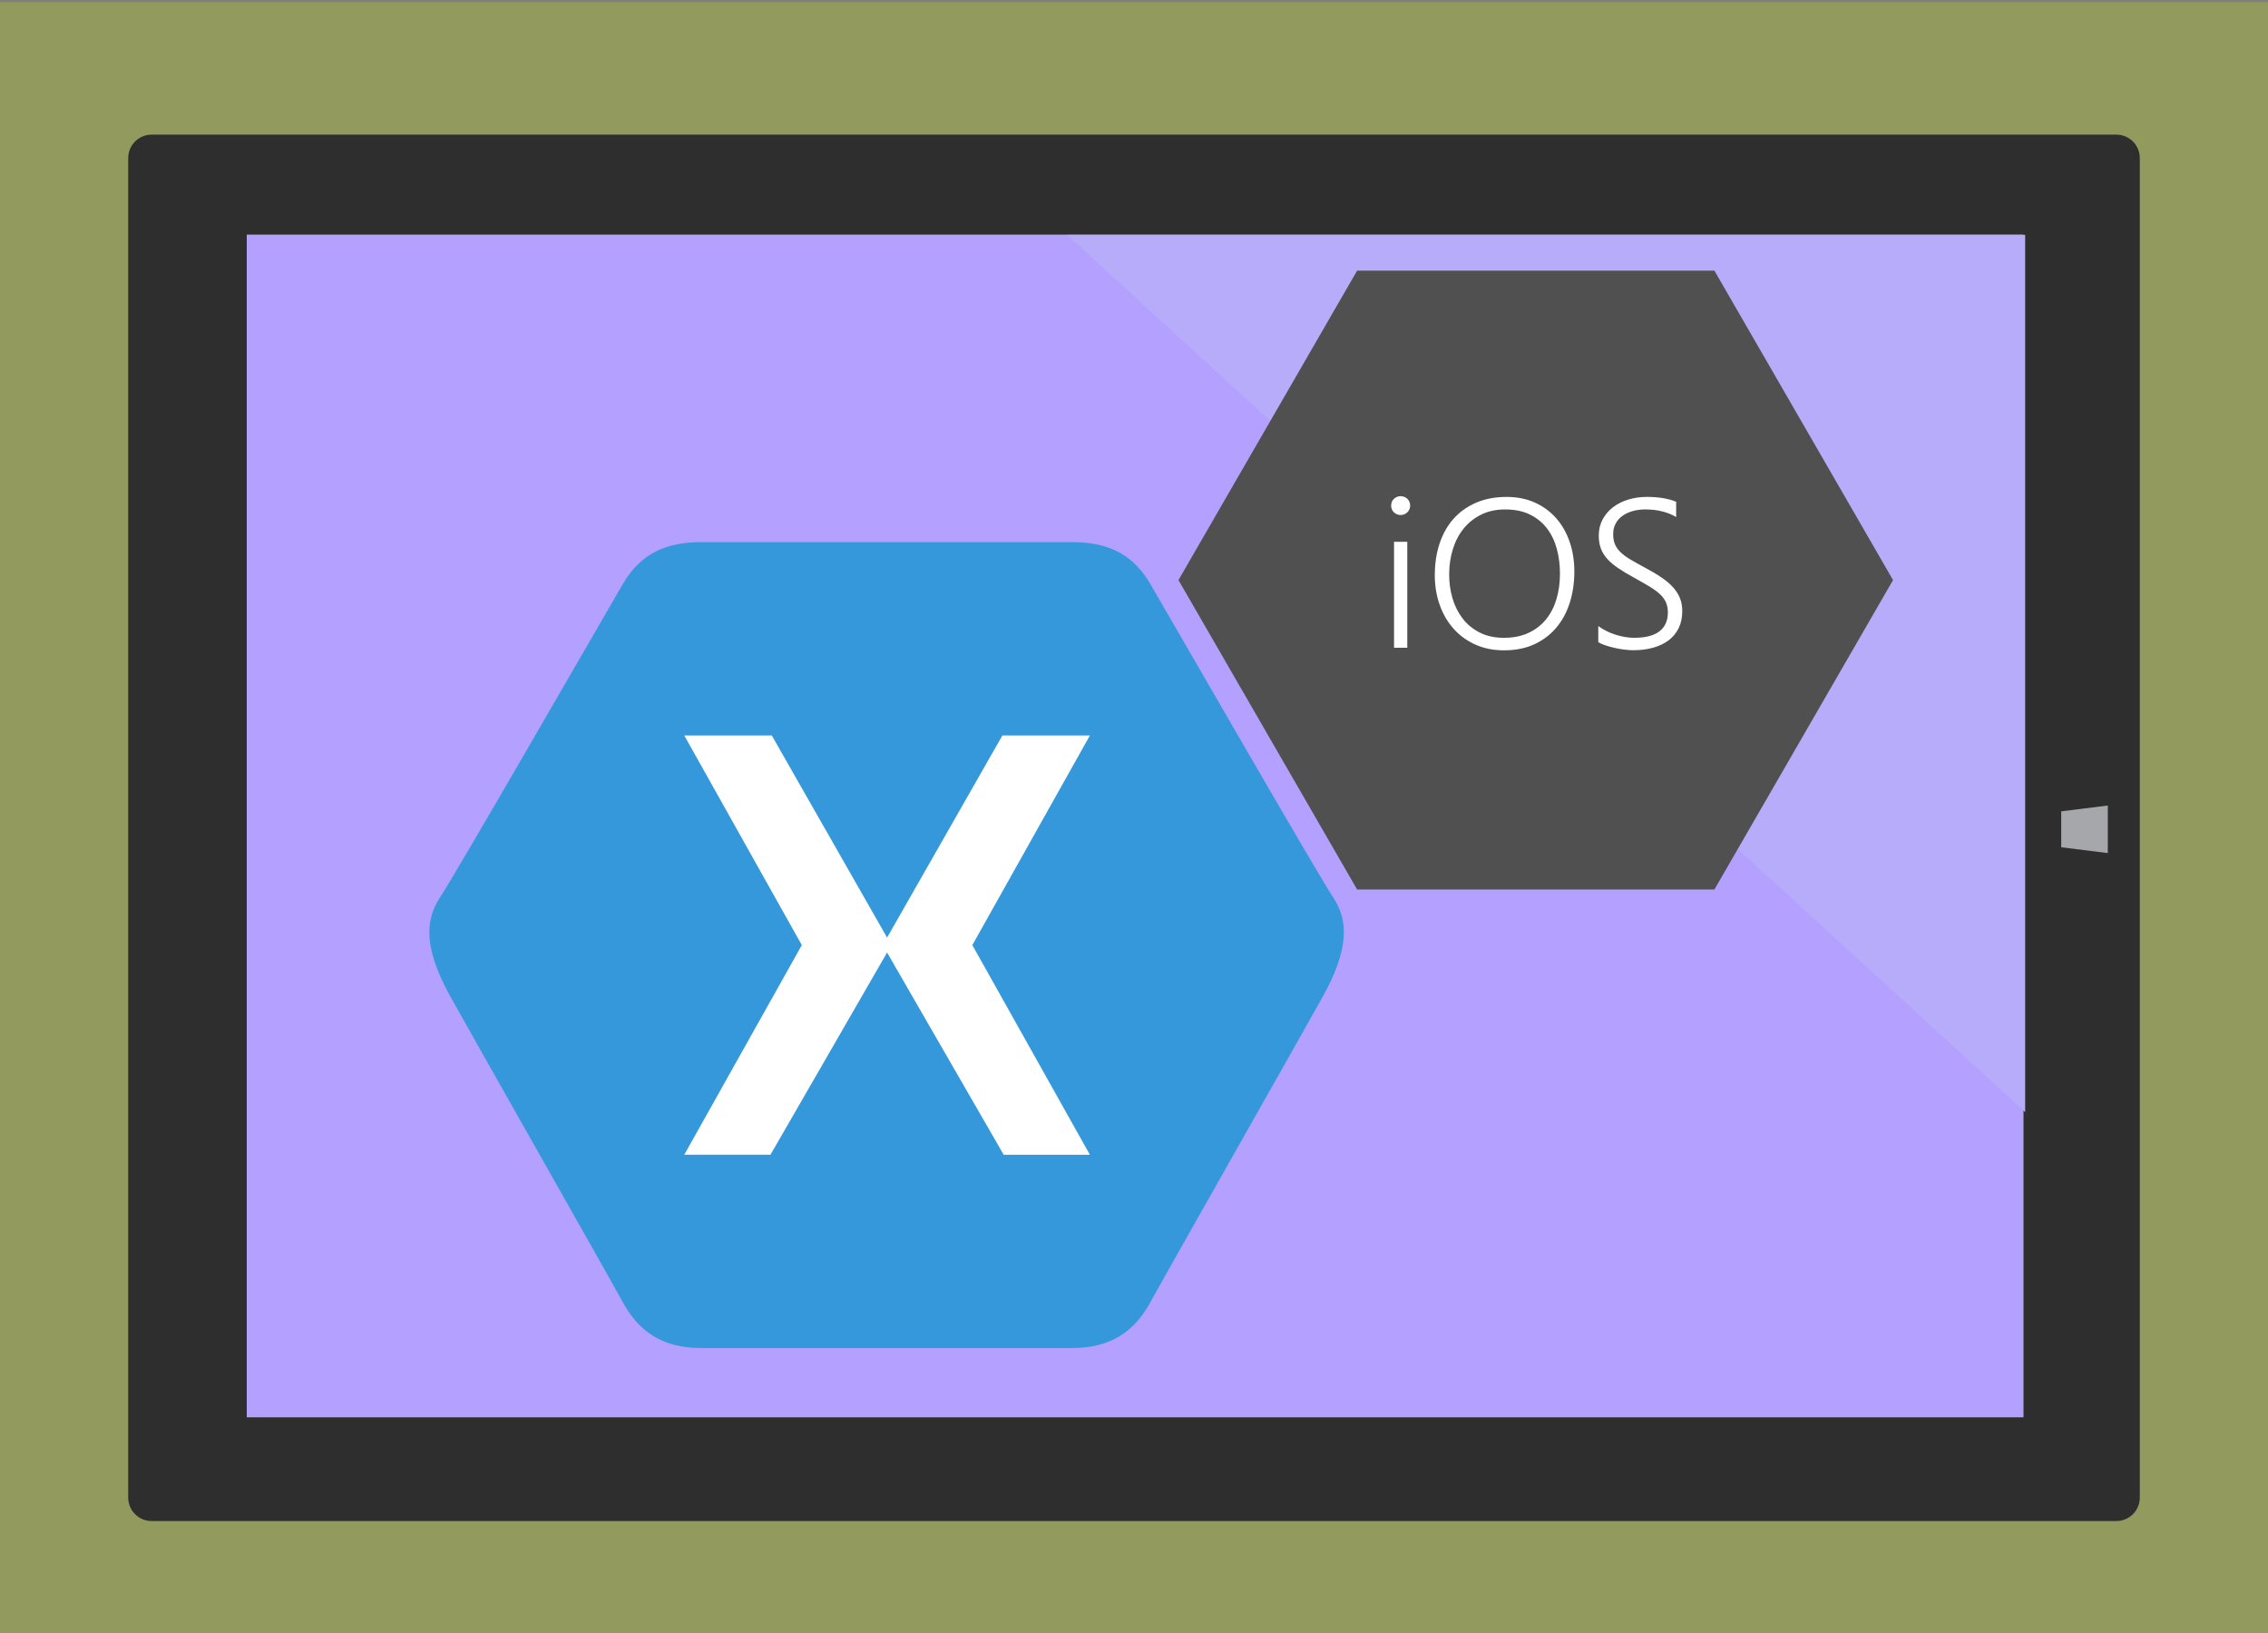 <?xml version="1.0" encoding="utf-8"?>
<!-- Generator: Adobe Illustrator 20.1.0, SVG Export Plug-In . SVG Version: 6.00 Build 0)  -->
<svg version="1.1" id="Layer_1" xmlns="http://www.w3.org/2000/svg" xmlns:xlink="http://www.w3.org/1999/xlink" x="0px" y="0px"
	 viewBox="0 0 200 144" style="enable-background:new 0 0 200 144;" xml:space="preserve">
<rect x="0" y="0" width="200" height="144" fill="#808080" stroke="none"/>
<style type="text/css">
	.st0{opacity:0.3;fill:#FFB900;}
	.st1{clip-path:url(#SVGID_2_);}
	.st2{fill:#A8DCEB;}
	.st3{fill:#2F75BB;}
	.st4{fill:#549DD5;}
	.st5{fill:#5E5E5E;}
	.st6{fill:#2E2E2E;}
	.st7{fill:#221F1F;}
	.st8{fill:#FFFFFF;}
	.st9{fill:#5E615F;}
	.st10{fill:#ACACAC;}
	.st11{fill:none;stroke:#767676;stroke-width:0.199;stroke-miterlimit:10;}
	.st12{opacity:0.3;fill:#00B294;}
	.st13{fill:#0582AD;}
	.st14{fill:#109FC6;}
	.st15{fill:none;stroke:#231F20;stroke-width:6;stroke-miterlimit:10;}
	.st16{opacity:0.3;fill:#00BCF2;}
	.st17{fill:#6DA0B5;}
	.st18{fill:#7CABC2;}
	.st19{opacity:0.3;fill:#BAD80A;}
	.st20{fill:#A5A7AA;}
	.st21{fill:#B4A0FF;}
	.st22{fill:#B7ACF9;}
	.st23{fill:#3498DB;}
	.st24{fill:#505050;}
</style>
<rect x="0" y="0.183" class="st19" width="200" height="144"/>
<rect x="38" y="71.67" class="st8" width="49" height="54"/>
<g>
	<g>
		<path class="st6" d="M186.629,134.127H13.371c-1.14,0-2.065-0.924-2.065-2.065V13.938c0-1.14,0.924-2.065,2.065-2.065h173.258
			c1.14,0,2.065,0.924,2.065,2.065v118.124C188.694,133.202,187.769,134.127,186.629,134.127z"/>
		<rect x="21.764" y="20.702" class="st20" width="156.661" height="104.27"/>
		<rect x="21.764" y="20.702" class="st21" width="156.661" height="104.27"/>
		<polygon class="st20" points="181.764,74.712 185.873,75.226 185.873,71.031 181.764,71.545 		"/>
		<polygon class="st22" points="178.586,98.07 178.586,20.708 94.091,20.708 		"/>
	</g>
	<g>
		<g>
			<rect x="56.683" y="60.617" class="st8" width="42.479" height="47.925"/>
			<path class="st23" d="M117.563,79.136c-1.382-2.073-14.513-24.879-16.125-27.643s-3.916-3.686-6.911-3.686
				c-0.756,0-2.409,0-4.585,0c-6.027,0-17.074,0-23.518,0c-2.176,0-3.829,0-4.585,0c-2.995,0-5.298,0.921-6.911,3.686
				s-14.743,25.57-16.125,27.643s-1.382,4.607,0.921,8.754c2.304,4.146,13.822,24.418,15.204,26.952
				c1.382,2.534,3.455,4.031,6.911,4.031c0.771,0,2.584,0,4.931,0c8.166,0,22.827,0,22.827,0c2.347,0,4.159,0,4.931,0
				c3.455,0,5.529-1.497,6.911-4.031c1.382-2.534,12.9-22.806,15.204-26.952C118.945,83.744,118.945,81.21,117.563,79.136z
				 M96.11,101.827h-7.602L78.226,83.995l-10.283,17.831h-7.602L70.707,83.34L60.341,64.854h7.717l10.168,17.824l10.168-17.824
				h7.717L85.744,83.34L96.11,101.827z"/>
		</g>
		<g>
			<polygon class="st24" points="119.675,78.438 103.922,51.152 119.675,23.867 151.182,23.867 166.935,51.152 151.182,78.438 			
				"/>
		</g>
		<g>
			<path class="st8" d="M123.506,45.415c-0.225,0-0.42-0.079-0.584-0.237c-0.164-0.158-0.246-0.359-0.246-0.602
				c0-0.237,0.082-0.433,0.246-0.588c0.164-0.155,0.359-0.233,0.584-0.233c0.115,0,0.225,0.02,0.328,0.059
				c0.104,0.04,0.193,0.096,0.269,0.169c0.076,0.073,0.137,0.16,0.182,0.26c0.046,0.1,0.068,0.211,0.068,0.333
				c0,0.115-0.021,0.225-0.064,0.328c-0.042,0.104-0.104,0.193-0.182,0.269c-0.079,0.076-0.169,0.136-0.269,0.178
				C123.738,45.394,123.627,45.415,123.506,45.415z M122.931,57.119v-9.341h1.168v9.341H122.931z"/>
			<path class="st8" d="M132.628,57.347c-0.943,0-1.791-0.172-2.545-0.515c-0.754-0.343-1.394-0.813-1.92-1.409
				c-0.526-0.596-0.93-1.297-1.213-2.103c-0.283-0.806-0.424-1.671-0.424-2.595c0-1.022,0.141-1.957,0.424-2.805
				c0.283-0.848,0.695-1.575,1.236-2.18s1.204-1.076,1.989-1.414c0.785-0.338,1.679-0.506,2.682-0.506
				c0.925,0,1.755,0.166,2.49,0.497c0.736,0.332,1.362,0.79,1.879,1.377c0.517,0.587,0.914,1.282,1.19,2.084
				c0.277,0.803,0.415,1.675,0.415,2.618c0,0.991-0.136,1.911-0.406,2.76c-0.27,0.848-0.669,1.583-1.195,2.203
				c-0.526,0.62-1.174,1.107-1.943,1.46C134.518,57.171,133.631,57.347,132.628,57.347z M132.728,44.923
				c-0.79,0-1.492,0.151-2.103,0.452c-0.611,0.301-1.127,0.708-1.546,1.222s-0.738,1.116-0.953,1.806
				c-0.216,0.69-0.327,1.424-0.333,2.203c-0.006,0.742,0.09,1.452,0.287,2.13s0.496,1.277,0.894,1.797
				c0.398,0.52,0.902,0.935,1.51,1.245s1.319,0.465,2.135,0.465c0.815,0,1.531-0.141,2.148-0.424
				c0.617-0.283,1.132-0.675,1.546-1.177c0.414-0.502,0.725-1.099,0.935-1.793c0.21-0.693,0.315-1.45,0.315-2.271
				c0-0.766-0.093-1.493-0.278-2.18c-0.186-0.687-0.474-1.288-0.867-1.802c-0.392-0.514-0.893-0.921-1.501-1.222
				C134.31,45.073,133.58,44.923,132.728,44.923z"/>
			<path class="st8" d="M140.938,55.203c0.219,0.164,0.461,0.311,0.725,0.442c0.265,0.131,0.535,0.24,0.812,0.328
				s0.555,0.155,0.835,0.201s0.547,0.068,0.803,0.068c0.991,0,1.733-0.192,2.226-0.575c0.493-0.383,0.739-0.934,0.739-1.651
				c0-0.347-0.058-0.649-0.173-0.908c-0.115-0.259-0.295-0.5-0.538-0.725s-0.551-0.448-0.921-0.67
				c-0.371-0.222-0.809-0.473-1.314-0.753c-0.56-0.304-1.039-0.592-1.437-0.862c-0.398-0.27-0.724-0.547-0.976-0.83
				c-0.252-0.283-0.438-0.588-0.556-0.917c-0.119-0.328-0.178-0.702-0.178-1.122c0-0.529,0.113-1.003,0.338-1.423
				s0.529-0.777,0.912-1.072c0.383-0.295,0.831-0.521,1.346-0.68c0.514-0.158,1.063-0.237,1.647-0.237
				c1.028,0,1.888,0.143,2.582,0.429v1.341c-0.772-0.444-1.679-0.666-2.718-0.666c-0.389,0-0.756,0.047-1.099,0.141
				c-0.343,0.094-0.644,0.233-0.903,0.415c-0.259,0.182-0.462,0.409-0.611,0.68s-0.223,0.585-0.223,0.944
				c0,0.341,0.05,0.634,0.151,0.88c0.1,0.246,0.261,0.479,0.483,0.698s0.514,0.437,0.876,0.652c0.362,0.216,0.804,0.464,1.327,0.743
				c0.547,0.292,1.025,0.576,1.432,0.853c0.407,0.277,0.747,0.566,1.017,0.867c0.27,0.301,0.473,0.62,0.607,0.958
				c0.134,0.338,0.201,0.713,0.201,1.127c0,0.571-0.106,1.075-0.319,1.51c-0.213,0.435-0.511,0.795-0.894,1.081
				c-0.383,0.286-0.839,0.502-1.368,0.648s-1.11,0.219-1.742,0.219c-0.207,0-0.453-0.017-0.739-0.05
				c-0.286-0.033-0.575-0.082-0.867-0.146s-0.57-0.14-0.835-0.228c-0.265-0.088-0.479-0.184-0.643-0.287V55.203z"/>
		</g>
	</g>
</g>
</svg>
